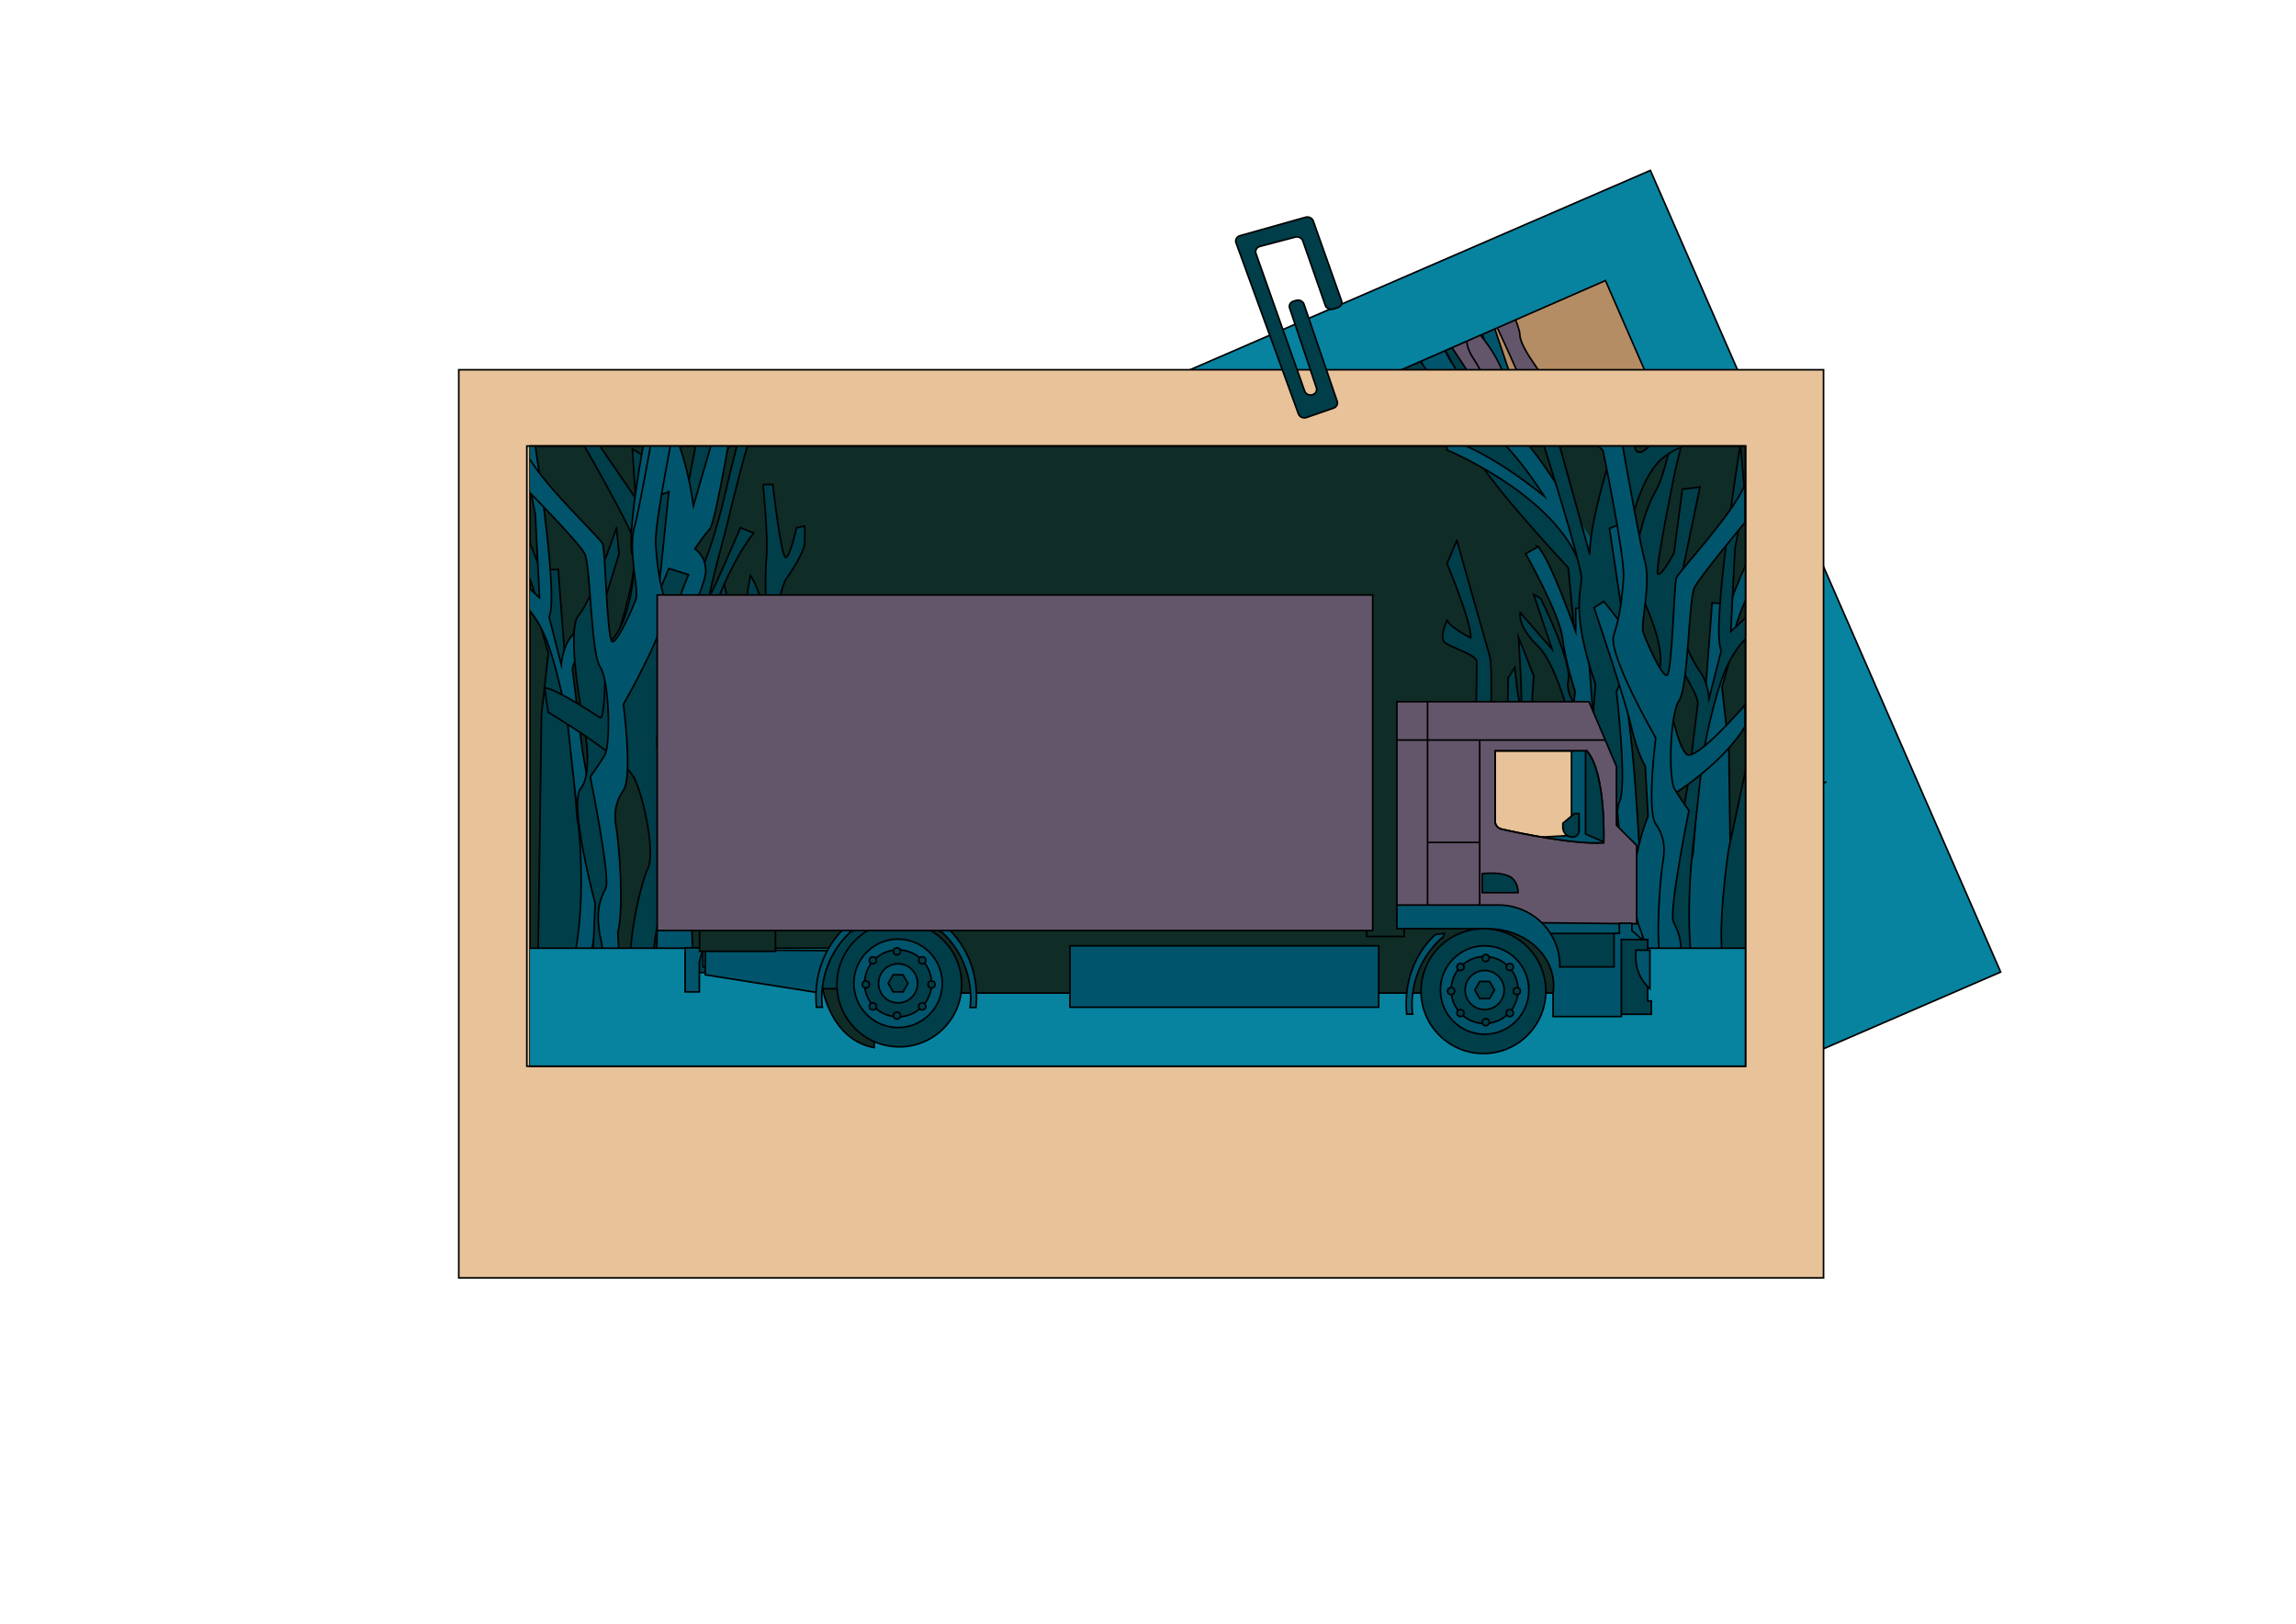 <?xml version="1.0" encoding="UTF-8"?>
<svg id="Layer_1" data-name="Layer 1" xmlns="http://www.w3.org/2000/svg" xmlns:xlink="http://www.w3.org/1999/xlink" viewBox="0 0 841.89 595.28">
  <defs>
    <style>
      .cls-1, .cls-2 {
        fill: #b58d64;
      }

      .cls-3 {
        fill: #63566b;
      }

      .cls-3, .cls-4, .cls-5, .cls-2, .cls-6, .cls-7, .cls-8, .cls-9 {
        stroke: #000;
        stroke-miterlimit: 10;
        stroke-width: .6px;
      }

      .cls-4 {
        fill: #00556c;
      }

      .cls-5 {
        fill: #003e4a;
      }

      .cls-10 {
        clip-path: url(#clippath-2);
      }

      .cls-11, .cls-12 {
        stroke-width: 0px;
      }

      .cls-11, .cls-9 {
        fill: none;
      }

      .cls-13 {
        clip-path: url(#clippath-1);
      }

      .cls-14 {
        clip-path: url(#clippath);
      }

      .cls-6 {
        fill: #0783a0;
      }

      .cls-7 {
        fill: #0f2c27;
      }

      .cls-15 {
        clip-path: url(#clippath-3);
      }

      .cls-12, .cls-8 {
        fill: #e8c299;
      }
    </style>
    <clipPath id="clippath">
      <rect class="cls-2" x="480.14" y="125.59" width="139.6" height="125.89" transform="translate(-29.48 235.99) rotate(-23.61)"/>
    </clipPath>
    <clipPath id="clippath-1">
      <path class="cls-9" d="M548.1,184.08c3.62,1.75,7,10.41,7,10.41-3.5,1.82-10.82,3.34-13.32,3.82-.5.1-1-.17-1.21-.63l-3.78-8.65,11.31-4.94Z"/>
    </clipPath>
    <clipPath id="clippath-2">
      <rect class="cls-11" x="194.34" y="163.52" width="445.7" height="227.37"/>
    </clipPath>
    <clipPath id="clippath-3">
      <path class="cls-9" d="M581.89,275.29c7.13,8.32,6.14,33.67,6.14,33.67-10.74.73-30.71-3.48-37.49-5.01-1.36-.31-2.32-1.51-2.32-2.9v-25.76h33.67Z"/>
    </clipPath>
  </defs>
  <g>
    <polygon class="cls-6" points="733.6 356.37 548.25 436.61 428.5 138.96 605.16 62.47 733.6 356.37"/>
    <rect class="cls-2" x="514.03" y="253.29" width="139.14" height="21.46" transform="translate(-56.89 255.78) rotate(-23.61)"/>
    <g>
      <line class="cls-3" x1="662.77" y1="263.66" x2="511.42" y2="326.77"/>
      <line class="cls-3" x1="666.4" y1="275.25" x2="515.05" y2="338.35"/>
      <line class="cls-3" x1="669.69" y1="286.62" x2="518.34" y2="349.72"/>
    </g>
    <g>
      <rect class="cls-1" x="480.14" y="125.59" width="139.6" height="125.89" transform="translate(-29.48 235.99) rotate(-23.61)"/>
      <g class="cls-14">
        <g>
          <path class="cls-4" d="M491.85,50.38l3.78.39s-1.86,18.37,0,24.51c1.85,6.13,2.64,14.48,2.64,14.48l8.24,14.26,38.9,85.72-12.5,5.46s-12.72-17.31-16.84-32.46c-4.12-15.15-7.11-29.36-7.11-29.36l-22.05-63.07,2.32-.81,2.47,5.66s-1.54-20.16.15-24.78Z"/>
          <path class="cls-5" d="M476.89,28.51s12.43,48.48,17.35,52.46l2.14,13.03s-2.17-4.03-5.11-5.6-9.64-8.04-9.64-8.04l3.82,8.75s7.73,5.06,8.69,7.26l6.25,20.92,8.41,34.59s24.33,34.18,27.38,41.15l2.56-.22s-6.69-15.78-13.48-24.78c-6.79-9-12.91-23-16.98-36.06-4.07-13.06-7.19-22.93-7.19-22.93,0,0-2.79-11.04-3.61-20.68s2.32-14.7,2.32-14.7l-3.17-3.11-2.06,4.78-7.89-20.85-2.99-13.53-6.78-12.42Z"/>
          <path class="cls-4" d="M440.63,61.1s-13.55-10.62-29.77-15.99c-16.21-5.37-35.01-16.56-35.01-16.56l-3.76,6.27s31.89,17.38,39.28,17.01c7.39-.37,23.1,10.33,23.1,10.33,0,0-18.82-5.46-29.86-3.49l1.12,2.57s29.11-.56,43.37,12.45c14.26,13.01,70.24,116.34,71.45,127.07l3.94-1.72-26.02-54.58s-20.29-41.56-25.72-45.11-17.96-23.81-17.96-23.81c0,0,7.89.03-3.15-7.2"/>
          <path class="cls-3" d="M513.7,203.73s-2.7-5.71-6.44-12.87-12.75-17.5-15.03-21.31-3.52-20.2-7.75-24.28-17.4-42.63-17.4-42.63c-13.25-14.43-13.34-20.72-14.67-24.22-1.33-3.5-25.22-30.64-25.22-30.64l3.93-1.72,20.72,25.46s-6.72-12.11-7.9-68.09l8.92-3.9s-4.73,40.12-.78,41.67c3.94,1.54,2.19-13.42,21.08-21.26l2.02,4.63s-13.08,9.19-16.13,16.24c-3.05,7.05-.28,19.93-.28,19.93l14.28,31.74-.04,9.73s12.97,22.2,12.48,26.7c-.48,4.5,31.46,73.4,31.46,73.4l-3.26,1.42Z"/>
          <path class="cls-3" d="M456.26,60.6l-2.39,2.47,14.17,22.6-7.75-4.17-1.73,2.59s17.26,18.93,21.78,25.06,7.68,8.22,7.68,8.22l6.03,11.94s.1,18.52,10.38,28.7c10.28,10.18,19.68,42.43,19.68,42.43l6.86-3-8.02-15.08-10.91-26.37-11.69-28.63-3.19-4.97s9.45-13.27,11.01-25.43l-2.28-5.23s-5.97,19.21-9.02,18.3c-3.05-.91-9.64-10.69-9.64-10.69l-14.18-5.27-16.78-33.49Z"/>
          <path class="cls-3" d="M527.27,196.78c-6.99-13.18-13.91-32.13-13.91-32.13-4.45-5.82-9.92-22.08-10.73-25.5-.81-3.42-2.14-6.45-5.87-8.77s-9.19-21.04-9.19-21.04c0,0-20.72-15.32-21.23-20.54-.51-5.22-1.84-9.82-3.79-15.22-1.95-5.41-18.62-28.9-18.62-28.9,0,0-16.46-6.83-25.21-7.23-8.75-.4-24.22-12.43-24.22-12.43l6.29-2.84s9.55,8.55,17.61,10.23c8.06,1.68,20.77,4.71,20.77,4.71l-17.88-26.19,5.26-2.3s35.08,53.49,39.25,58.34c4.16,4.85,5.82,16.11,7.4,17.87s9.37,8.98,10.43,7.97-7.98-22.93-8.1-24.78,6.97-21.43,6.81-30.21l4.05,9.26s-5.16,17.78-5.4,21.28,9.15,25,8.32,29.31c-.84,4.31,5.71,20.24,8.3,22.11,2.59,1.87,5.87,3.77,5.87,3.77,0,0,5.79,26.95,8.14,28.91s5.13,4.26,6.71,12.23,13.36,30.26,13.36,30.26l-4.39,1.79Z"/>
          <path class="cls-5" d="M543.2,190.86s-8.4-25.3-14.15-32.39c-5.75-7.09-11.74-29.56-11.74-29.56l-4.18-20.57,30.76,46.24,4.34,34.08-5.03,2.2Z"/>
          <path class="cls-4" d="M482.65,63.54l-2.29,3.04s14.75,11.12,17.99,16.64c3.25,5.53,8.83,11.77,8.83,11.77l4.87,15.73,36.48,86.78,12.5-5.46s-4.06-21.1-12.38-34.41c-8.32-13.31-16.72-25.17-16.72-25.17l-31.31-59.02-2.17,1.15,2.47,5.66s-13.75-14.82-18.28-16.72Z"/>
          <path class="cls-5" d="M476.76,37.7s27.14,42.05,26.71,48.37l8.1,10.42s-1.48-4.33-.64-7.55.65-12.54.65-12.54l3.82,8.75s-1.53,9.11-.57,11.31l11.11,18.79,19.67,29.66s8.56,41.08,11.6,48.04l-1.9,1.72s-7.03-15.63-9.02-26.72-8.11-25.1-14.93-36.96c-6.82-11.86-11.94-20.85-11.94-20.85,0,0-6.2-9.54-12.72-16.7-6.52-7.16-12.36-8.28-12.36-8.28l-.13-4.44,4.91,1.73-9.95-19.96-7.9-11.39-4.51-13.41Z"/>
          <path class="cls-4" d="M525.31,33.23s1.42-17.16,8.49-32.71c7.07-15.55,11.63-36.94,11.63-36.94l7.16,1.5s-8.91,35.21-14.2,40.38-8.11,23.97-8.11,23.97c0,0,8.78-17.52,17.72-24.28l1.12,2.57s-20.19,20.98-20.33,40.29c-.14,19.3,37.66,130.57,44.71,138.75l-3.94,1.72-22.38-56.17s-16.72-43.12-15.63-49.52-5.27-29.35-5.27-29.35c0,0-5.34,5.8-3.15-7.2"/>
          <path class="cls-3" d="M580.34,183.74s-2.36-5.86-5.07-13.47-4.18-21.24-5.43-25.5-12.44-16.31-12.55-22.18-19.46-41.73-19.46-41.73c-1.59-19.52-6.14-23.86-7.81-27.22s-5.36-39.32-5.36-39.32l-3.93,1.72,4.6,32.5s-4.32-13.16-44.6-52.06l-8.92,3.9s32.65,23.79,31.11,27.73-11.34-7.5-29.92,1.03l2.02,4.63s15.63-3.36,22.87-.81,14.81,13.34,14.81,13.34l13.59,32.04,7.16,6.58s7.48,24.6,11.11,27.3c3.63,2.7,32.49,72.95,32.49,72.95l3.26-1.42Z"/>
          <path class="cls-3" d="M514.33,44.36l3.44-.07,6.96,25.75,2.2-8.52,3.08.49s2.17,25.53,3.6,33,.82,11.22.82,11.22l4.66,12.54s13.52,12.66,14.01,27.11,17.77,43.27,17.77,43.27l-6.86,3-5.62-16.13-11.94-25.92-13.07-28.03-1.48-5.72s-16.16-2.08-26.14-9.19l-2.28-5.23s18.15,8.67,19.56,5.81c1.4-2.86-1.29-14.33-1.29-14.33l5.77-13.98-13.18-35.06Z"/>
          <path class="cls-3" d="M566.02,188.98c-4.93-14.08-14.13-32.03-14.13-32.03-1.25-7.22-9.46-22.28-11.42-25.2-1.96-2.92-3.28-5.95-2.44-10.27s-9.19-21.04-9.19-21.04c0,0,2.83-25.61-.65-29.53-3.48-3.92-5.95-8.02-8.6-13.13s-8.56-33.29-8.56-33.29c0,0,6.17-16.72,11.82-23.41,5.65-6.69,7.33-26.22,7.33-26.22l-6.36,2.69s-.21,12.81-4.45,19.88-10.65,18.44-10.65,18.44l-7.07-30.91-5.26,2.3s15.42,62.08,16.15,68.43,7.87,15.21,8.09,17.57.22,12.97-1.23,13.06-11.41-21.43-12.68-22.78-20.46-9.44-26.8-15.52l4.05,9.26s16.55,8.29,19.29,10.49,12.13,23.7,15.86,26.02,10.97,17.94,10.58,21.11-1.22,6.87-1.22,6.87c0,0,15.85,22.55,15.69,25.61s-.36,6.66,4.42,13.23c4.78,6.57,13.13,30.36,13.13,30.36l4.3-2Z"/>
          <path class="cls-5" d="M550.86,196.65s-12.86-23.35-14.15-32.39c-1.29-9.03-13.72-28.7-13.72-28.7l-12.26-17.04,13.04,53.99,22.06,26.34,5.03-2.2Z"/>
          <path class="cls-4" d="M457.41,82.09l3.78.39s-1.86,18.37,0,24.51c1.85,6.13,2.64,14.48,2.64,14.48l8.24,14.26,38.9,85.72-12.5,5.46s-12.72-17.31-16.84-32.46c-4.12-15.15-7.11-29.36-7.11-29.36l-22.05-63.07,2.32-.81,2.47,5.66s-1.54-20.16.15-24.78Z"/>
          <path class="cls-5" d="M442.45,60.22s12.43,48.48,17.35,52.46l2.14,13.03s-2.17-4.03-5.11-5.6-9.64-8.04-9.64-8.04l3.82,8.75s7.73,5.06,8.69,7.26l6.25,20.92,8.41,34.59s24.33,34.18,27.38,41.15l2.56-.22s-6.69-15.78-13.48-24.78c-6.79-9-12.91-23-16.98-36.06-4.07-13.06-7.19-22.93-7.19-22.93,0,0-2.79-11.04-3.61-20.68-.83-9.64,2.32-14.7,2.32-14.7l-3.17-3.11-2.06,4.78-7.89-20.85-2.99-13.53-6.78-12.42Z"/>
          <path class="cls-4" d="M406.19,92.81s-13.55-10.62-29.77-15.99c-16.21-5.37-35.01-16.56-35.01-16.56l-3.76,6.27s31.89,17.38,39.28,17.01c7.39-.37,23.1,10.33,23.1,10.33,0,0-18.82-5.46-29.86-3.49l1.12,2.57s29.11-.56,43.37,12.45c14.26,13.01,70.24,116.34,71.45,127.07l3.94-1.72-26.02-54.58s-20.29-41.56-25.72-45.11c-5.43-3.55-17.96-23.81-17.96-23.81,0,0,7.89.03-3.15-7.2"/>
          <path class="cls-3" d="M479.25,235.43s-2.7-5.71-6.44-12.87c-3.74-7.16-12.75-17.5-15.03-21.31s-3.52-20.2-7.75-24.28-17.4-42.63-17.4-42.63c-13.25-14.43-13.34-20.72-14.67-24.22-1.33-3.5-25.22-30.64-25.22-30.64l3.93-1.72,20.72,25.46s-6.72-12.11-7.9-68.09l8.92-3.9s-4.73,40.12-.78,41.67,2.19-13.42,21.08-21.26l2.02,4.63s-13.08,9.19-16.13,16.24-.28,19.93-.28,19.93l14.28,31.74-.04,9.73s12.97,22.2,12.48,26.7,31.46,73.4,31.46,73.4l-3.26,1.42Z"/>
          <path class="cls-3" d="M421.81,92.31l-2.39,2.47,14.17,22.6-7.75-4.17-1.73,2.59s17.26,18.93,21.78,25.06c4.52,6.13,7.68,8.22,7.68,8.22l6.03,11.94s.1,18.52,10.38,28.7c10.28,10.18,19.68,42.43,19.68,42.43l6.86-3-8.02-15.08-10.91-26.37-11.69-28.63-3.19-4.97s9.45-13.27,11.01-25.43l-2.28-5.23s-5.97,19.21-9.02,18.3c-3.05-.91-9.64-10.69-9.64-10.69l-14.18-5.27-16.78-33.49Z"/>
          <path class="cls-3" d="M492.82,228.48c-6.99-13.18-13.91-32.13-13.91-32.13-4.45-5.82-9.92-22.08-10.73-25.5s-2.14-6.45-5.87-8.77c-3.73-2.31-9.19-21.04-9.19-21.04,0,0-20.72-15.32-21.23-20.54s-1.84-9.82-3.79-15.22c-1.95-5.41-18.62-28.9-18.62-28.9,0,0-16.46-6.83-25.21-7.23-8.75-.4-24.22-12.43-24.22-12.43l6.29-2.84s9.55,8.55,17.61,10.23,20.77,4.71,20.77,4.71l-17.88-26.19,5.26-2.3s35.08,53.49,39.25,58.34c4.16,4.85,5.82,16.11,7.4,17.87,1.59,1.76,9.37,8.98,10.43,7.97s-7.98-22.93-8.1-24.78,6.97-21.43,6.81-30.21l4.05,9.26s-5.16,17.78-5.4,21.28,9.15,25,8.32,29.31,5.71,20.24,8.3,22.11c2.59,1.87,5.87,3.77,5.87,3.77,0,0,5.79,26.95,8.14,28.91s5.13,4.26,6.71,12.23,13.36,30.26,13.36,30.26l-4.39,1.79Z"/>
          <path class="cls-5" d="M508.75,222.57s-8.4-25.3-14.15-32.39c-5.75-7.09-11.74-29.56-11.74-29.56l-4.18-20.57,30.76,46.24,4.34,34.08-5.03,2.2Z"/>
          <rect class="cls-6" x="369.52" y="196.25" width="263.85" height="65.5" transform="translate(-49.74 219.96) rotate(-23.61)"/>
          <rect class="cls-5" x="395.27" y="255.18" width="263.85" height="65.5" transform="translate(-71.18 235.2) rotate(-23.61)"/>
          <g>
            <polygon class="cls-5" points="565.03 204.34 565.73 204.03 569.03 211.59 569.48 211.39 570.2 213.04 565.98 214.88 562.06 205.9 562.71 204.25 565.03 204.34"/>
            <rect class="cls-4" x="550.5" y="204.76" width="11.84" height="3.19" transform="translate(-36.07 240.08) rotate(-23.61)"/>
            <polygon class="cls-3" points="533 213.29 522.05 188.24 545.7 177.91 552.58 184.41 555.74 191.64 559.31 193.04 563.52 202.68 533.87 215.28 533 213.29"/>
            <path class="cls-12" d="M548.1,184.08c3.62,1.75,7,10.41,7,10.41-3.5,1.82-10.82,3.34-13.32,3.82-.5.1-1-.17-1.21-.63l-3.78-8.65,11.31-4.94Z"/>
            <g>
              <g class="cls-13">
                <g>
                  <polygon class="cls-5" points="547.2 184.42 552.26 194.89 555.23 194.38 552.62 189.03 550.07 185.48 548.2 184.03 547.2 184.42"/>
                  <polygon class="cls-4" points="555.23 194.38 552.4 194.39 547.91 184.11 546.18 184.87 550.75 195.31 547.34 197.03 548.12 197.7 555.1 196.08 555.23 194.38"/>
                </g>
              </g>
              <path class="cls-9" d="M548.1,184.08c3.62,1.75,7,10.41,7,10.41-3.5,1.82-10.82,3.34-13.32,3.82-.5.1-1-.17-1.21-.63l-3.78-8.65,11.31-4.94Z"/>
            </g>
            <polygon class="cls-5" points="563.35 209.1 555.63 212.47 553.03 208.69 561.54 204.97 563.35 209.1"/>
            <path class="cls-4" d="M556.96,215.71l1.27,2.9,8.41-3.67-4.14-9.48,2.54-1.11-1.73-.57-.39-.88-1.55.68.54,1.24-.65.28,1.81,4.13-6.68,2.92s-.08-.22-.26-.57c-1.96-3.87-6.63-5.49-10.61-3.76l-12.52,5.47,1.27,2.91,12.58-5.23,10.11,4.75Z"/>
            <path class="cls-7" d="M545.47,211.29c-.2.09-10.29,4.5-10.29,4.5l.42.95-4.62,2.02-.46-1.05-55.31,24.17,3.34,1.76,5.06,4.12,57.31-25.04,1.16-.51,14.89-6.51c-.09-.32-.19-.63-.32-.94-1.69-3.87-6.69-5.43-11.16-3.47Z"/>
            <g>
              <path class="cls-5" d="M466.92,254.5l-.67-.42-.18-6,1.02-2.46,2.6-1.35s.91,2.29.87,2.3-1.48,4.54-1.48,4.54l.47,2.77-2.64.61Z"/>
              <path class="cls-4" d="M477.99,240.95c6.53,2.07,7.96,7.91,7.96,7.91l.73-.32c-2.21-6.75-7.83-8.25-7.83-8.25l-1.17.35.31.31Z"/>
              <path class="cls-7" d="M468.67,253.65l-1.89.83s3.77,5.84,9.52,4.48l-.54-1.23-7.09-4.08Z"/>
              <circle class="cls-5" cx="475.99" cy="249.83" r="8.39"/>
              <circle class="cls-4" cx="475.79" cy="249.76" r="5.94"/>
              <circle class="cls-5" cx="475.79" cy="249.76" r="4.5"/>
              <circle class="cls-4" cx="475.79" cy="249.76" r="2.62"/>
              <polygon class="cls-5" points="475.93 248.44 474.72 248.97 474.57 250.29 475.64 251.08 476.85 250.55 477 249.23 475.93 248.44"/>
              <circle class="cls-5" cx="473.93" cy="245.88" r=".47"/>
              <circle class="cls-5" cx="477.38" cy="253.78" r=".47"/>
              <circle class="cls-5" cx="471.88" cy="251.63" r=".47"/>
              <circle class="cls-5" cx="471.45" cy="248.28" r=".47"/>
              <circle class="cls-5" cx="477.52" cy="245.62" r=".47"/>
              <circle class="cls-5" cx="473.92" cy="253.95" r=".47"/>
              <circle class="cls-5" cx="480" cy="251.3" r=".47"/>
              <circle class="cls-5" cx="479.97" cy="248.09" r=".47"/>
            </g>
            <g>
              <path class="cls-4" d="M540.4,214.65c-2.92,6.2.4,11.21.4,11.21l-.73.32c-3.45-6.21-.74-11.35-.74-11.35l1.06-.62.02.44Z"/>
              <circle class="cls-5" cx="548.28" cy="219.22" r="8.39"/>
              <circle class="cls-4" cx="548.37" cy="219.02" r="5.94"/>
              <circle class="cls-5" cx="548.37" cy="219.02" r="4.5"/>
              <circle class="cls-4" cx="548.37" cy="219.02" r="2.62"/>
              <polygon class="cls-5" points="547.3 218.23 548.51 217.7 549.58 218.49 549.43 219.81 548.22 220.34 547.15 219.55 547.3 218.23"/>
              <circle class="cls-5" cx="546.78" cy="215.02" r=".47"/>
              <circle class="cls-5" cx="550.23" cy="222.93" r=".47"/>
              <circle class="cls-5" cx="552.39" cy="217.42" r=".47"/>
              <circle class="cls-5" cx="550.23" cy="214.83" r=".47"/>
              <circle class="cls-5" cx="544.15" cy="217.49" r=".47"/>
              <circle class="cls-5" cx="552.71" cy="220.5" r=".47"/>
              <circle class="cls-5" cx="546.63" cy="223.16" r=".47"/>
              <circle class="cls-5" cx="544.3" cy="220.96" r=".47"/>
            </g>
            <polygon class="cls-5" points="449.97 256.13 450.89 258.22 451.73 257.86 452.04 258.56 450.42 259.27 449.7 257.62 449.97 256.13"/>
            <polygon class="cls-4" points="449.89 255.87 447.65 256.85 450.02 262.27 451.78 261.51 450.17 257.83 449.89 255.87"/>
            <polygon class="cls-4" points="450.24 256.01 451.59 259.08 466.72 255.14 465.74 252.9 466.27 249.12 450.24 256.01"/>
            <rect class="cls-7" x="448.56" y="251.44" width="10.2" height="3.15" transform="translate(-63.35 202.83) rotate(-23.61)"/>
            <path class="cls-4" d="M467.35,245.56c-2.92,6.2.4,11.21.4,11.21l-.73.32c-3.45-6.21-.74-11.35-.74-11.35l1.06-.62.02.44Z"/>
            <rect class="cls-3" x="430.24" y="193.77" width="96.14" height="45.08" transform="translate(-46.6 209.63) rotate(-23.61)"/>
            <rect class="cls-4" x="494.85" y="227.24" width="41.48" height="8.25" transform="translate(-49.51 225.82) rotate(-23.61)"/>
            <path class="cls-5" d="M541.81,204.84l1.02,2.33,4.42-1.93s-.64-1.62-2.19-1.54-3.25,1.14-3.25,1.14Z"/>
            <line class="cls-9" x1="525.83" y1="186.59" x2="536.77" y2="211.64"/>
            <line class="cls-9" x1="534.31" y1="188.51" x2="543.19" y2="208.83"/>
            <line class="cls-9" x1="524.12" y1="192.97" x2="549.77" y2="181.76"/>
            <line class="cls-9" x1="533.4" y1="203.92" x2="539.82" y2="201.12"/>
            <path class="cls-5" d="M549.94,192.46l-.91,1.82.23.52c.28.65,1.04.95,1.7.66h.02c.44-.2.64-.71.45-1.15l-.92-2.1-.57.25Z"/>
            <path class="cls-4" d="M566.58,205.23l2.07,4.75h0c-1.53-.48-2.78-1.6-3.42-3.07l-.4-.91,1.75-.76Z"/>
          </g>
        </g>
      </g>
      <rect class="cls-9" x="480.14" y="125.59" width="139.6" height="125.89" transform="translate(-29.48 235.99) rotate(-23.61)"/>
    </g>
  </g>
  <rect class="cls-8" x="168.22" y="135.56" width="500.43" height="332.94"/>
  <rect class="cls-7" x="194.34" y="163.52" width="445.7" height="227.37"/>
  <g class="cls-10">
    <g>
      <g>
        <path class="cls-5" d="M187.51,186.32l-4.55,2.57s12.45,22.11,13.49,30.85,4.64,19.68,4.64,19.68l-2.53,22.48-1.82,129.31h18.74s6.49-28.79,3.34-50.13c-3.15-21.34-7.2-40.88-7.2-40.88l-6.94-91.52-3.37.26v8.48s-9.15-26.22-13.82-31.11Z"/>
        <path class="cls-4" d="M194.31,150.55s11.03,67.87,7.02,75.58l4.47,17.57s.52-6.26,3.35-9.86,7.71-15.42,7.71-15.42v13.11s-6.94,10.62-6.94,13.92l3.64,29.77,8.44,48.16s-11.83,56.42-11.83,66.86l-3.34,1.12s-.26-23.54,3.34-38.6c3.6-15.06,3.6-36.06,1.54-54.74-2.06-18.68-3.56-32.82-3.56-32.82,0,0-2.56-15.42-6.83-28.02s-11-17.22-11-17.22l2.28-5.66,5.23,4.88-1.54-30.59-3.68-18.68,1.7-19.37Z"/>
        <path class="cls-5" d="M286.57,97.85s-5.56,38.56-9.48,44.73c-3.92,6.17-11.49,39.72-11.49,39.72,0,0-6.03,25.58-10.81,30.08s-7.16,41.6-7.16,41.6l4.82,5.59s6.23-41.02,23.87-64.16l-4.85-1.93s-10.52,24.68-11.17,24.68,6.03-24.68,6.03-24.68c0,0,8.87-37.92,11.7-40.62s38.18-16.45,38.18-16.45l-5.4-3.66,3.6-10.09-9.51.86s-5.14,6.08-6.68,6.34-16.97,11.44-16.97,11.44l10.15-42.67-4.83-.77Z"/>
        <path class="cls-5" d="M216.46,158.39l-2.7,4.24s23.99,41.26,22.99,47.04,5.07-38.72,5.07-38.72l-9.93-6.4,1.16,18.12-16.58-24.29Z"/>
        <path class="cls-5" d="M230.19,117.68s28.89,33.9,27.44,35.95-6.71,31.74-6.71,31.74l9.38.94,4.65-59.8h-4.65v18.77l-41.62-46.58h-7.39l18.9,18.99Z"/>
        <path class="cls-4" d="M265.6,166.1s13.4-16.97,16.64-19.28,34.62-12.34,42.84-18.9c8.22-6.56,28.75-27.08,28.75-27.08l-12.88-1.45s-12.66,17.74-17.68,20.44-11.86,6.68-11.86,6.68l6.78-25.67h-8.86s-5.51,32.09-7.54,31.9-19.19,7.91-24.3,12.15c-5.11,4.24-11.63,11.18-11.63,11.18l-.26,10.03Z"/>
        <path class="cls-5" d="M226.07,193.48s-8.84,26.22-13.85,32.01,1.93,40.49,1.93,40.49c0,0,3.47,17.44-1.16,22.99-4.63,5.55,5.25,42.25,5.25,42.25l-2.55,57.86,4.52,1.17,3.58-84.87,3.18-57.43-6.26-24.51,6.26-20.31-.89-9.64Z"/>
        <path class="cls-4" d="M223.79,241.22s10.8-30.77,8.22-37.33,4.12-42.02,4.12-42.02c0,0-6.17-3.08-18.9-8.23-12.73-5.14-27.49-12.26-27.49-12.26l-.11-7.33s29.92,6.22,31.85,8.15,13.88,14.27,14.65,13.11-13.11-37.4-13.11-37.4l-14.65-20.05h13.11s21.21,47.82,21.59,50.9,7.76,12.32,11.21,36.63l11.33-38.94,4.57-1.16s-7.67,46.27-9.86,48.59-5.51,7.33-5.51,7.33c0,0,4.21,2.7,3.96,8.48s-10.24,24.07-9.29,31.51,5.34,130.07,5.34,130.07l-3.87,18.96-10.94-1.14,1.54-78.17-10.03-38.86-5.43-28.83-2.28-1.99Z"/>
        <path class="cls-5" d="M246.14,234.36c-1.91-4.37,6.32-23.65,6.32-23.65l-7.2-2.31-3.86,9.25,3.86-37.4c-2.15,1.07-8.19,2.45-8.48,3.98-.21,1.11-1.84,10.12-1.98,11.24-.05.39,0,.91-.12,1.29-.04.12-.06.22-.07.3,1.17,1.67-.53,3.82-2.41,3.74,1.56,10.13-2.3,31.48-10.08,35.61,0,0,0,28.02-2.06,26.74-2.06-1.29-16.38-10.89-20.37-10.97l1.34,8.95s28.02,16.65,31.62,24.25c3.6,7.59,7.69,27.51,4.88,33.11-2.82,5.59-8.22,30.98-5.65,36.93,2.57,5.94-.77,33.39-.77,33.39l11.05,1.28s-3.08-31.86-2.31-42.76c.77-10.9,7.2-29.16,6.17-36.48-1.03-7.33-4.88-29.32-5.14-38.76-.26-9.44,7.16-33.35,5.25-37.72Z"/>
        <path class="cls-4" d="M644.97,198.67l4.55,2.57s-12.45,22.11-13.49,30.85-4.64,19.68-4.64,19.68l2.53,22.48,1.82,129.31h-18.74s-6.49-28.79-3.34-50.13c3.15-21.34,7.2-40.88,7.2-40.88l6.94-91.52,3.37.26v8.48s9.15-26.22,13.82-31.11Z"/>
        <path class="cls-5" d="M577.8,271.92s-6.07-27.53-13.82-34.98c-7.75-7.46-6.54-12.34-6.54-12.34l11.64,13.37-6.71-20.05,2.62,1.54s11.59,23.32,10.05,30.08c-1.55,6.75,7.73,14.99,7.73,14.99l-4.97,7.39Z"/>
        <path class="cls-5" d="M492.99,113.2s27.44,32.99,44.7,44.56l-22.82-13.88-3.2,5.91s24.84,7.71,29.82,17.74,33.56,40.62,33.56,40.62l2.76,28.79,2.08,165.5,11.31-1.01-6.68-178.63-1.74-10.28-14.88-34.96-14.2-17.74-46.29-46.53-14.4-.09Z"/>
        <path class="cls-5" d="M598.65,111.74s-4.88,40.62-6.94,41.65-10.8-33.93-10.8-33.93l-1.54,20.57-13.11-26.94h-6.83s10.94,17.94,12.22,22.31,12.85,20.82,12.85,20.82l8.48,9.77,7.46-12.08,5.66-40.82-7.46-1.34Z"/>
        <path class="cls-5" d="M620.63,113.08s-6.56,55-13.5,66.91c-6.94,11.92-8.48,32.01-8.48,32.01,0,0,12.22,21.78,9.97,32.87l3.57,8.66,3.94-40.25,7.2-34.71-6.43.77-3.08,23.39s-4.63,8.74-5.91,7.71,6.43-38.3,6.43-38.3l14.4-58.96-8.1-.11Z"/>
        <path class="cls-5" d="M638.17,162.9s-11.03,67.87-7.02,75.58l-4.47,17.57s-.52-6.26-3.35-9.86-7.71-15.42-7.71-15.42v13.11s6.94,10.62,6.94,13.92l-3.64,29.77-8.44,48.16s11.83,56.42,11.83,66.86l3.34,1.12s.26-23.54-3.34-38.6c-3.6-15.06-3.6-36.06-1.54-54.74,2.06-18.68,3.56-32.82,3.56-32.82,0,0,2.56-15.42,6.83-28.02s11-17.22,11-17.22l-2.28-5.66-5.23,4.88,1.54-30.59,3.68-18.68-1.7-19.37Z"/>
        <path class="cls-4" d="M574.6,183.98s-11.22-20.82-28.68-36.5c-17.45-15.68-34.97-40.1-34.97-40.1l-8.19,5.82s30.58,39.42,40.1,43.02c9.51,3.6,23.39,25.71,23.39,25.71,0,0-20.68-17.22-35.66-20.82v3.86s36.96,15.31,47.75,39.53c10.79,24.22,24.42,185.09,20.05,199.26h5.91l-2.72-83.02s-2.68-63.48-7.56-70.93-9.51-39.85-9.51-39.85c0,0,9.91,4.37,0-10.8"/>
        <path class="cls-4" d="M563.98,200.44l-4.55,2.57s12.45,22.11,13.49,30.85c1.05,8.74,4.64,19.68,4.64,19.68l-2.53,22.48-1.82,129.31h18.74s6.49-28.79,3.34-50.13c-3.15-21.34-7.2-40.88-7.2-40.88l-6.94-91.52-3.37.26v8.48s-9.15-26.22-13.82-31.11Z"/>
        <path class="cls-5" d="M588.11,403.72s-.26-8.68-1.03-19.74-6.43-29.04-7.2-35.09c-.77-6.05,6.68-27.37,3.6-34.82-3.08-7.46,1.54-63.24,1.54-63.24-8.74-25.45-5.4-33.42-5.14-38.56s-14.89-52.44-14.89-52.44h5.89l12.08,43.45s-1.8-18.94,27.51-90.07h13.37s-28.02,47.9-23.91,52.02,10.14-15.68,38.23-15.17v6.94s-21.52,4.37-29.24,11.57-11.31,24.94-11.31,24.94l.51,47.82-5.4,12.23s4.11,35.08,1.03,40.48-.77,109.71-.77,109.71h-4.88Z"/>
        <path class="cls-4" d="M594.54,191.95l-4.37,1.8,5.4,36.25-7.46-9.51-3.6,2.31s11.31,33.33,13.63,43.53c2.31,10.2,5.14,14.57,5.14,14.57l1.03,18.35s-10.06,23.37-2.72,41.84c7.34,18.47,1.44,64.24,1.44,64.24h10.28l-1.8-23.39.77-39.2,1.03-42.47-1.29-8.01s19.2-11.5,27.85-25.95v-7.84s-18.08,20.9-21.42,18.07c-3.34-2.83-6.26-18.76-6.26-18.76l-14.95-14.43-2.7-51.39Z"/>
        <path class="cls-4" d="M609.02,402.44c-1.54-20.44.17-48.1.17-48.1-2.4-9.77-.34-33.25.51-38s.86-9.3-2.57-14.27,0-31.54,0-31.54c0,0-17.65-30.68-15.42-37.53s3.08-13.37,3.6-21.25-7.54-46.62-7.54-46.62c0,0-16.97-17.65-27.76-22.97s-23.65-28.97-23.65-28.97l9.48-.11s7.32,16.01,16.54,22.57c9.22,6.56,23.55,17.35,23.55,17.35l-8.1-42.8h7.88s14.74,86.63,17.31,95.03c2.57,8.4-1.54,23.48-.51,26.56s6.86,16.45,8.74,15.77,2.57-33.25,3.43-35.65,20.57-23.14,25.19-34.28v13.88s-16.28,19.54-18.51,23.82-2.23,36.5-5.66,41.47c-3.43,4.97-3.94,28.62-1.71,32.39,2.23,3.77,5.31,7.98,5.31,7.98,0,0-7.54,37.11-5.66,40.87s4.11,8.19,1.71,19.09c-2.4,10.9.17,45.44.17,45.44l-6.51-.16Z"/>
        <path class="cls-4" d="M226.72,390.08c1.54-20.44-.17-48.1-.17-48.1,2.4-9.77.34-33.25-.51-38s-.86-9.3,2.57-14.27,0-31.54,0-31.54c0,0,17.65-30.68,15.42-37.53s-3.08-13.37-3.6-21.25,7.54-46.62,7.54-46.62c0,0,16.97-17.65,27.76-22.97s23.65-28.97,23.65-28.97l-9.48-.11s-7.32,16.01-16.54,22.57-23.55,17.35-23.55,17.35l8.1-42.8h-7.88s-14.74,86.63-17.31,95.03,1.54,23.48.51,26.56-6.86,16.45-8.74,15.77-2.57-33.25-3.43-35.65-24.03-23.6-28.65-34.74v13.88s19.74,20,21.97,24.28,2.23,36.5,5.66,41.47c3.43,4.97,3.94,28.62,1.71,32.39-2.23,3.77-5.31,7.98-5.31,7.98,0,0,7.54,37.11,5.66,40.87s-4.11,8.19-1.71,19.09-.17,45.44-.17,45.44l6.51-.16Z"/>
        <path class="cls-5" d="M632.33,403.75s3.34-36.47,0-48.56c-3.34-12.08,1.49-43.67,1.49-43.67l6.06-28.19,13.28,75.13-13.28,45.29h-7.54Z"/>
        <path class="cls-5" d="M534.2,198.12l-3.6,8.48s9,21.59,8.71,27.25c0,0-7.35-3.6-8.71-6.43,0,0-2.58,5.66-1.2,7.71s11.99,4.63,12.09,7.46-.52,30.85-.52,30.85l5.38-.51s1.18-28.02-.12-32.39c-1.31-4.37-12.03-42.42-12.03-42.42Z"/>
        <path class="cls-5" d="M552.51,271.51l.53-23,2.42-3.86s1.03,11.93,2.06,13.81-.7-24.86-.7-24.86l5.55,14.14-1.58,25.74-8.29-1.97Z"/>
        <path class="cls-5" d="M279.79,177.63s1.96,19.02,1.24,26.91c-.72,7.88,0,21.08,0,21.08,0,0-3.64-12-5.87-14.57l-1.08,6s5.25,16.62,7.11,17.65-3.86,4.11-4.86,7.37-2.25,20.22-2.25,20.22l4.85-.7s-.86-6.16.51-9.41,6.12-12.34,5.54-16.96-1.61-6.17-1.61-6.17c0,0,3.25-14.4,4.8-16.62s6.69-9.77,6.86-13.37,0-6.17,0-6.17l-2.96.6s-2.2,10.2-3.9,10.88-4.8-26.74-4.8-26.74h-3.59Z"/>
        <path class="cls-5" d="M265.86,260.61l-5.55-19.43,3.19-16.6.4-6.39,1.7-4.03,2.19,10.93-2.19,13.2s2.88-.86,3.39-5.66l1.55,1.54-3.46,8.87c-.79,2.03-.92,4.26-.37,6.37l2.93,11.15-3.78.03Z"/>
      </g>
      <rect class="cls-6" x="190.67" y="347.64" width="458.05" height="48.01"/>
      <g>
        <polygon class="cls-5" points="602.09 344.45 604.17 344.45 604.17 366.96 605.51 366.96 605.51 371.86 592.95 371.86 592.95 345.12 596.37 341.7 602.09 344.45"/>
        <rect class="cls-4" x="562.19" y="335.74" width="32.32" height="8.71"/>
        <polygon class="cls-3" points="512.21 331.82 512.21 257.25 582.63 257.25 592.73 281.02 592.73 302.56 600.13 309.96 600.13 338.66 512.21 337.77 512.21 331.82"/>
        <path class="cls-8" d="M581.89,275.29c7.13,8.32,6.14,33.67,6.14,33.67-10.74.73-30.71-3.48-37.49-5.01-1.36-.31-2.32-1.51-2.32-2.9v-25.76h33.67Z"/>
        <g>
          <g class="cls-15">
            <g>
              <polygon class="cls-5" points="579.27 275.17 580.48 306.87 588.46 308.85 587.78 292.6 585.29 280.97 582.2 275.29 579.27 275.17"/>
              <polygon class="cls-4" points="588.46 308.85 581.39 305.78 581.39 275.17 576.24 275.17 576.24 306.27 565.84 306.87 567.06 309.39 586.29 312.96 588.46 308.85"/>
            </g>
          </g>
          <path class="cls-9" d="M581.89,275.29c7.13,8.32,6.14,33.67,6.14,33.67-10.74.73-30.71-3.48-37.49-5.01-1.36-.31-2.32-1.51-2.32-2.9v-25.76h33.67Z"/>
        </g>
        <polygon class="cls-5" points="592.68 354.52 569.7 354.52 567.33 342.21 592.68 342.21 592.68 354.52"/>
        <path class="cls-4" d="M569.48,364.05v8.63h25.03v-28.24h7.58l-3.71-3.32v-2.63h-4.61v3.7h-1.93v12.3h-19.91s.04-.64-.02-1.71c-.66-11.81-10.59-20.98-22.42-20.98h-37.28v8.65l37.17.66,20.1,22.92Z"/>
        <path class="cls-7" d="M545.58,340.48h-30.65v2.84h-13.77v-3.14h-164.71l6.41,8.06,8.15,15.83h218.45c.13-.88.22-1.78.22-2.7,0-11.53-10.8-20.88-24.12-20.88Z"/>
        <g>
          <path class="cls-5" d="M301.96,362.69l-1.21-1.78,6.11-15.19,5.23-5.03,7.98-.52s-.22,6.71-.34,6.71-8.65,9.73-8.65,9.73l-1.85,7.44-7.28-1.37Z"/>
          <path class="cls-4" d="M344.44,340.89c14.07,12.31,11.26,28.47,11.26,28.47h2.17c1.85-19.3-10.55-29.19-10.55-29.19l-3.32-.4.44,1.13Z"/>
          <path class="cls-7" d="M307.27,362.48h-5.63s3.06,18.73,18.9,21.59v-3.65l-13.27-17.94Z"/>
          <circle class="cls-5" cx="329.75" cy="360.91" r="22.88"/>
          <circle class="cls-4" cx="329.3" cy="360.51" r="16.21"/>
          <circle class="cls-5" cx="329.3" cy="360.51" r="12.28"/>
          <circle class="cls-4" cx="329.3" cy="360.51" r="7.16"/>
          <polygon class="cls-5" points="331.11 357.38 327.49 357.38 325.69 360.51 327.49 363.65 331.11 363.65 332.92 360.51 331.11 357.38"/>
          <circle class="cls-5" cx="328.9" cy="348.77" r="1.29"/>
          <circle class="cls-5" cx="328.9" cy="372.32" r="1.29"/>
          <circle class="cls-5" cx="317.5" cy="360.91" r="1.29"/>
          <circle class="cls-5" cx="320.07" cy="352.07" r="1.29"/>
          <circle class="cls-5" cx="338.17" cy="352.07" r="1.29"/>
          <circle class="cls-5" cx="320.07" cy="368.96" r="1.29"/>
          <circle class="cls-5" cx="338.17" cy="368.96" r="1.29"/>
          <circle class="cls-5" cx="341.59" cy="360.91" r="1.29"/>
        </g>
        <g>
          <path class="cls-4" d="M529.24,343.34c-14.07,12.31-11.26,28.47-11.26,28.47h-2.17c-1.85-19.3,10.55-29.19,10.55-29.19l3.32-.4-.44,1.13Z"/>
          <circle class="cls-5" cx="543.94" cy="363.36" r="22.88"/>
          <circle class="cls-4" cx="544.38" cy="362.96" r="16.21"/>
          <circle class="cls-5" cx="544.38" cy="362.96" r="12.28"/>
          <circle class="cls-4" cx="544.38" cy="362.96" r="7.16"/>
          <polygon class="cls-5" points="542.57 359.82 546.19 359.82 548 362.96 546.19 366.09 542.57 366.09 540.76 362.96 542.57 359.82"/>
          <circle class="cls-5" cx="544.78" cy="351.22" r="1.29"/>
          <circle class="cls-5" cx="544.78" cy="374.76" r="1.29"/>
          <circle class="cls-5" cx="556.18" cy="363.36" r="1.29"/>
          <circle class="cls-5" cx="553.61" cy="354.52" r="1.29"/>
          <circle class="cls-5" cx="535.52" cy="354.52" r="1.29"/>
          <circle class="cls-5" cx="553.61" cy="371.4" r="1.29"/>
          <circle class="cls-5" cx="535.52" cy="371.4" r="1.29"/>
          <circle class="cls-5" cx="532.09" cy="363.36" r="1.29"/>
        </g>
        <polygon class="cls-5" points="257.81 348.23 257.81 354.47 260.3 354.47 260.3 356.58 255.47 356.58 255.47 351.67 257.81 348.23"/>
        <polygon class="cls-4" points="257.89 347.49 251.21 347.49 251.21 363.65 256.44 363.65 256.44 352.71 257.89 347.49"/>
        <polygon class="cls-4" points="258.61 348.23 258.61 357.38 300.75 364.05 300.75 357.38 306.22 348.52 258.61 348.23"/>
        <rect class="cls-7" x="256.52" y="340.17" width="27.83" height="8.6"/>
        <path class="cls-4" d="M312.81,340.8c-14.07,12.31-11.26,28.47-11.26,28.47h-2.17c-1.85-19.3,10.55-29.19,10.55-29.19l3.32-.4-.44,1.13Z"/>
        <rect class="cls-3" x="240.99" y="218.13" width="262.35" height="123.01"/>
        <rect class="cls-4" x="392.33" y="346.75" width="113.2" height="22.52"/>
        <path class="cls-5" d="M543.49,320.33v6.93h13.17s.17-4.75-3.79-6.24-9.37-.69-9.37-.69Z"/>
        <line class="cls-9" x1="523.45" y1="257.25" x2="523.45" y2="331.82"/>
        <line class="cls-9" x1="542.57" y1="271.31" x2="542.57" y2="331.82"/>
        <line class="cls-9" x1="512.21" y1="271.31" x2="588.61" y2="271.31"/>
        <line class="cls-9" x1="523.45" y1="308.85" x2="542.57" y2="308.85"/>
        <path class="cls-5" d="M577.33,298.25l-4.26,3.57v1.54c0,1.94,1.57,3.52,3.52,3.52h.05c1.31,0,2.38-1.06,2.38-2.38v-6.24h-1.68Z"/>
        <path class="cls-4" d="M604.99,348.36v14.14h0c-3.3-2.88-5.2-7.05-5.2-11.43v-2.71h5.2Z"/>
      </g>
    </g>
  </g>
  <rect class="cls-9" x="193.17" y="163.52" width="446.87" height="227.37"/>
  <path class="cls-5" d="M491.9,110.22l-10.36-29.21c-.39-1.09-1.65-1.69-2.83-1.36l-24.03,6.76c-1.2.34-1.86,1.52-1.45,2.62l22.88,62.73c.41,1.13,1.76,1.72,2.96,1.3l9.9-3.43c1.11-.38,1.69-1.49,1.33-2.54l-12.16-35.58c-.37-1.09-1.64-1.71-2.82-1.39l-.96.27c-1.19.33-1.85,1.48-1.48,2.57l9.81,29.2c.35,1.04-.23,2.14-1.33,2.53h0c-1.21.42-2.57-.18-2.97-1.32l-17.86-50.44c-.39-1.11.28-2.29,1.5-2.61l12.89-3.39c1.18-.31,2.42.3,2.79,1.38l8.26,23.66c.39,1.13,1.72,1.74,2.93,1.34l1.64-.54c1.14-.37,1.74-1.51,1.36-2.57Z"/>
</svg>